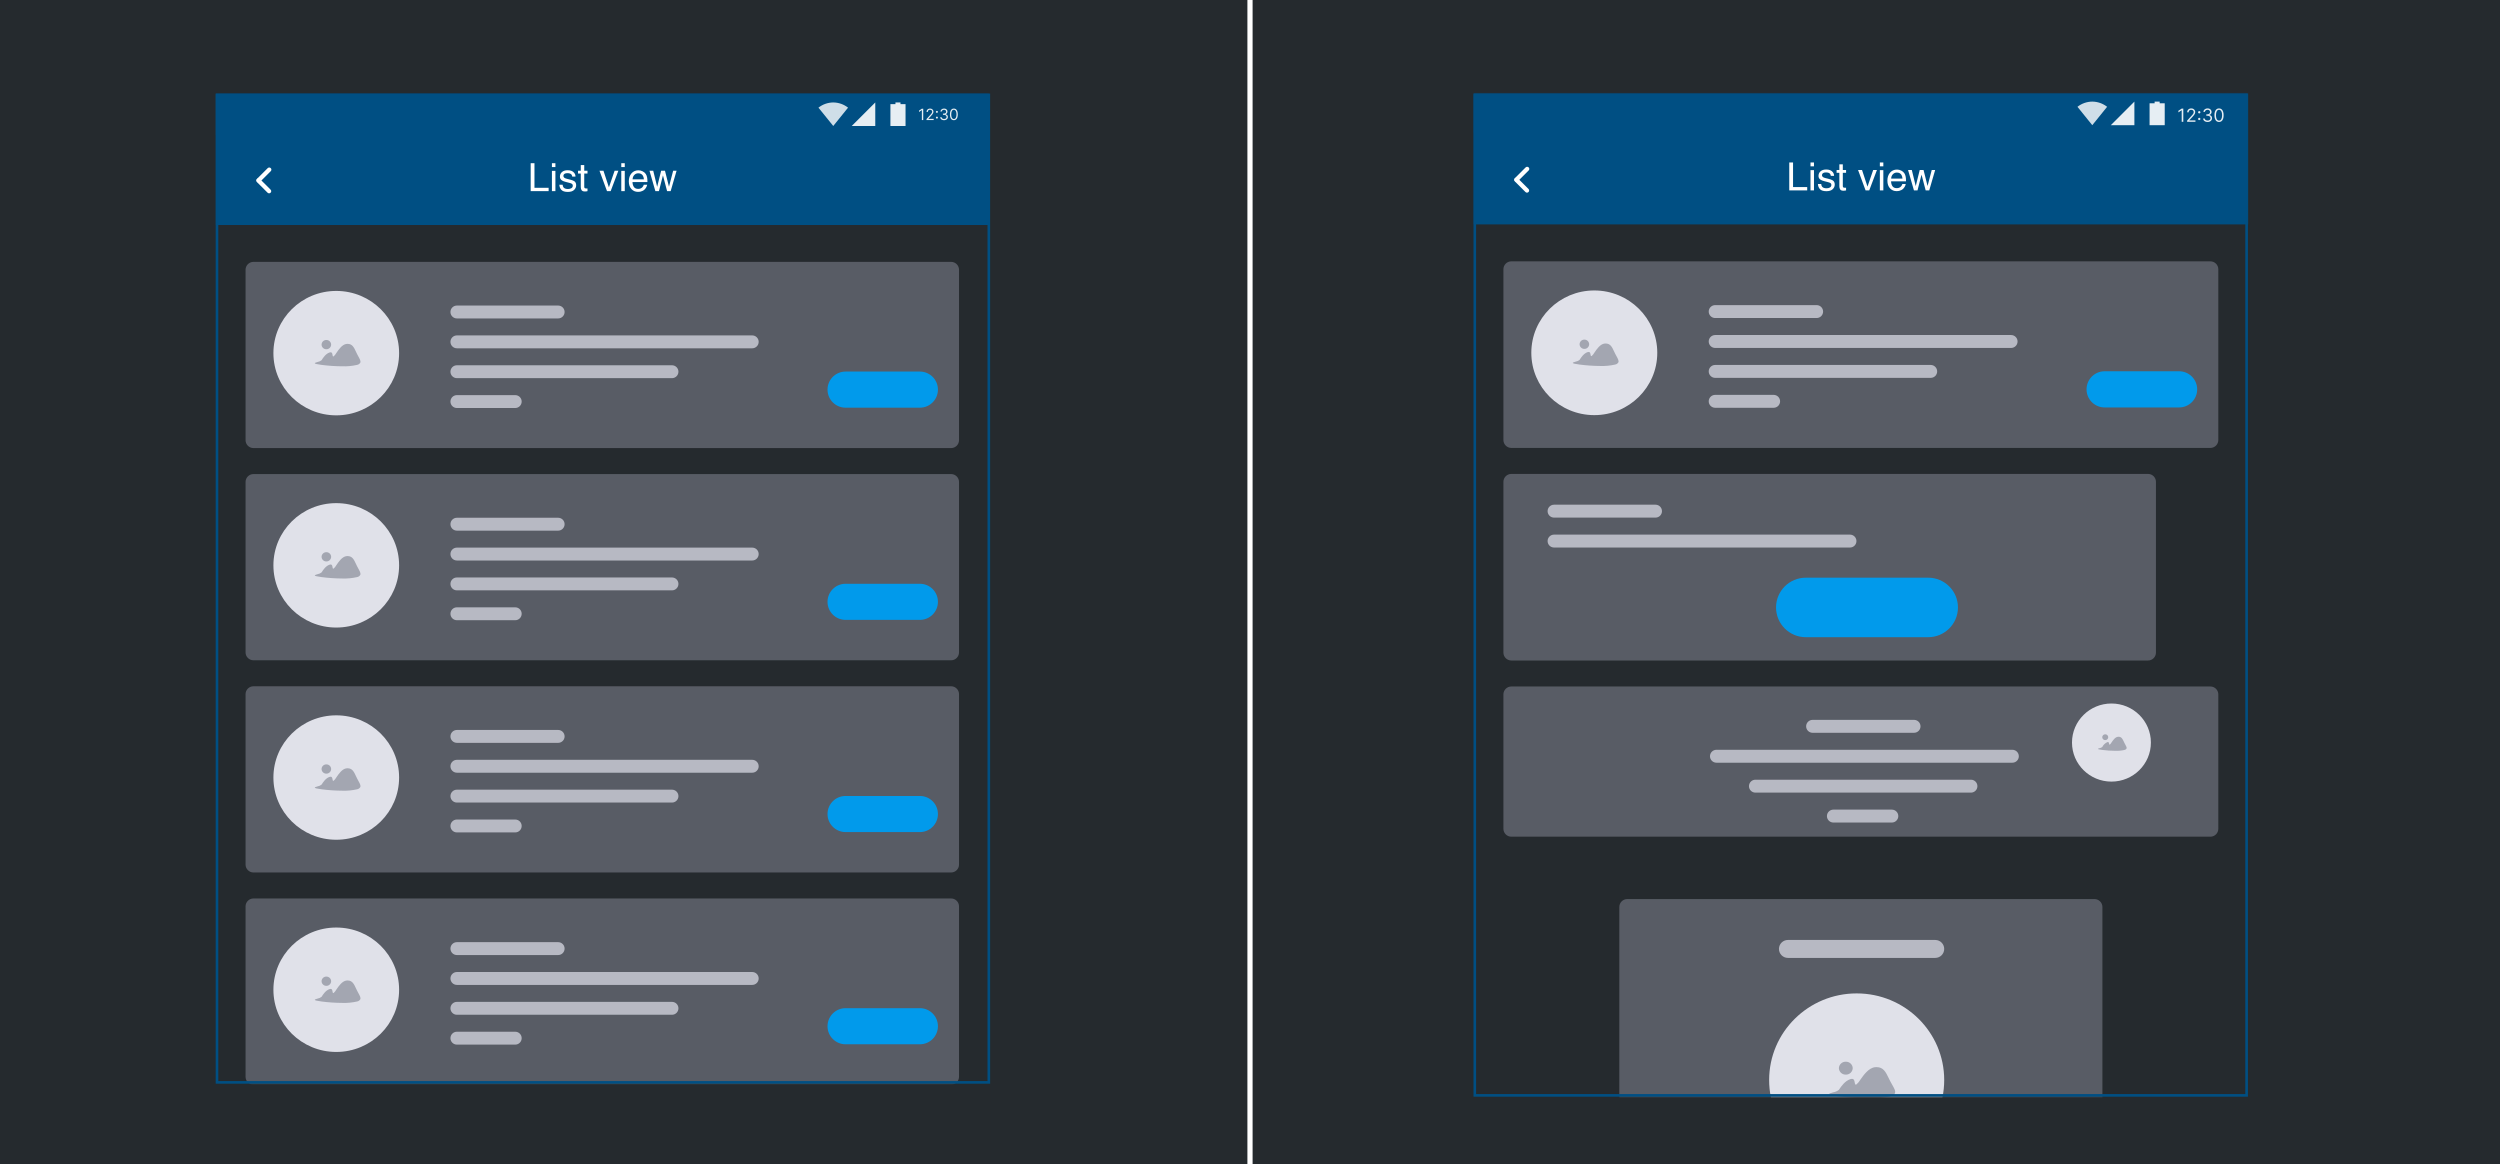 <svg width="962" height="448" viewBox="0 0 962 448" fill="none" xmlns="http://www.w3.org/2000/svg"><path d="M962 0H482V448H962V0Z" fill="#252A2E"/><path d="M480 0H0V448H480V0Z" fill="#252A2E"/><mask id="mask0_223_43497" style="mask-type:luminance" maskUnits="userSpaceOnUse" x="567" y="36" width="298" height="386"><path d="M865 36H567V422H865V36Z" fill="#fff"/></mask><g mask="url(#mask0_223_43497)"><path d="M865 36H567V422H865V36Z" fill="#252A2E"/><path d="M865.243 35.667L567 35.667V86.35L865.243 86.35V35.667Z" fill="#004F83"/><path d="M688.506 62.511H689.963V71.988H695.413V73.27H688.506V62.511ZM696.68 65.462H698.02V73.27H696.68V65.462ZM696.68 62.511H698.02V64.005H696.68V62.511ZM700.803 70.809C700.842 71.249 700.952 71.585 701.133 71.82C701.465 72.245 702.041 72.457 702.861 72.457C703.35 72.457 703.779 72.352 704.15 72.142C704.521 71.927 704.707 71.598 704.707 71.153C704.707 70.816 704.558 70.56 704.26 70.384C704.07 70.277 703.694 70.152 703.132 70.011L702.085 69.747C701.416 69.581 700.923 69.395 700.605 69.19C700.039 68.834 699.756 68.341 699.756 67.711C699.756 66.969 700.022 66.368 700.554 65.909C701.091 65.45 701.812 65.221 702.715 65.221C703.896 65.221 704.749 65.567 705.271 66.261C705.598 66.7 705.757 67.174 705.747 67.682H704.502C704.478 67.384 704.373 67.113 704.187 66.869C703.884 66.522 703.359 66.349 702.612 66.349C702.114 66.349 701.736 66.444 701.477 66.634C701.223 66.825 701.096 67.076 701.096 67.389C701.096 67.73 701.265 68.004 701.602 68.209C701.797 68.331 702.085 68.438 702.466 68.531L703.337 68.744C704.285 68.973 704.919 69.195 705.242 69.41C705.754 69.747 706.011 70.277 706.011 70.999C706.011 71.698 705.745 72.301 705.212 72.808C704.685 73.316 703.879 73.57 702.795 73.57C701.628 73.57 700.801 73.307 700.312 72.779C699.829 72.247 699.57 71.59 699.536 70.809H700.803ZM707.783 63.236H709.116V65.426H710.369V66.502H709.116V71.622C709.116 71.895 709.209 72.079 709.395 72.171C709.497 72.225 709.668 72.252 709.907 72.252C709.971 72.252 710.039 72.252 710.112 72.252C710.186 72.247 710.271 72.24 710.369 72.23V73.27C710.217 73.314 710.059 73.346 709.893 73.365C709.731 73.385 709.556 73.394 709.365 73.394C708.75 73.394 708.333 73.238 708.113 72.926C707.893 72.608 707.783 72.198 707.783 71.695V66.502H706.721V65.426H707.783V63.236ZM716.514 65.426L718.608 71.812L720.798 65.426H722.241L719.282 73.27H717.876L714.983 65.426H716.514ZM723.369 65.462H724.709V73.27H723.369V65.462ZM723.369 62.511H724.709V64.005H723.369V62.511ZM729.976 65.25C730.532 65.25 731.072 65.382 731.594 65.645C732.117 65.904 732.515 66.241 732.788 66.656C733.052 67.052 733.228 67.513 733.315 68.04C733.394 68.402 733.433 68.978 733.433 69.769H727.683C727.708 70.565 727.896 71.204 728.247 71.688C728.599 72.166 729.143 72.406 729.88 72.406C730.569 72.406 731.118 72.179 731.528 71.725C731.763 71.461 731.929 71.156 732.026 70.809H733.323C733.289 71.097 733.174 71.419 732.979 71.776C732.788 72.127 732.573 72.415 732.334 72.64C731.934 73.031 731.438 73.294 730.847 73.431C730.53 73.509 730.171 73.548 729.771 73.548C728.794 73.548 727.966 73.194 727.288 72.486C726.609 71.773 726.27 70.777 726.27 69.498C726.27 68.238 726.611 67.215 727.295 66.429C727.979 65.643 728.872 65.25 729.976 65.25ZM732.078 68.722C732.024 68.15 731.899 67.694 731.704 67.352C731.343 66.717 730.74 66.4 729.895 66.4C729.29 66.4 728.782 66.62 728.372 67.059C727.961 67.494 727.744 68.048 727.72 68.722H732.078ZM735.667 65.426L737.175 71.607L738.706 65.426H740.186L741.724 71.571L743.328 65.426H744.646L742.368 73.27H740.999L739.402 67.198L737.856 73.27H736.487L734.224 65.426H735.667Z" fill="#fff"/><path d="M588.23 64.42L588.23 64.419C587.906 64.096 587.382 64.096 587.059 64.419L582.957 68.521C582.634 68.844 582.634 69.368 582.957 69.692L582.958 69.692C583.281 70.016 583.806 70.016 584.129 69.692L588.23 65.591C588.554 65.268 588.554 64.743 588.23 64.42Z" fill="#fff"/><path d="M588.171 73.893L588.172 73.892C588.495 73.569 588.495 73.045 588.172 72.722L584.071 68.62C583.747 68.297 583.223 68.297 582.9 68.62L582.899 68.621C582.576 68.944 582.576 69.469 582.899 69.792L587 73.893C587.324 74.217 587.848 74.217 588.171 73.893Z" fill="#fff"/><path d="M865 36L567 36V51L865 51V36Z" fill="#004F83"/><g opacity=".9"><path d="M840.134 41.781V46.872H839.517V42.427H839.487L838.244 43.253V42.626L839.517 41.781H840.134ZM841.598 46.872V46.425L843.278 44.585C843.475 44.37 843.638 44.182 843.765 44.023C843.893 43.862 843.987 43.712 844.049 43.571C844.112 43.428 844.143 43.279 844.143 43.123C844.143 42.944 844.1 42.789 844.014 42.658C843.929 42.528 843.813 42.426 843.666 42.355C843.518 42.284 843.353 42.248 843.169 42.248C842.973 42.248 842.803 42.289 842.657 42.37C842.513 42.45 842.401 42.562 842.321 42.706C842.243 42.85 842.204 43.019 842.204 43.213H841.618C841.618 42.915 841.686 42.653 841.824 42.427C841.962 42.202 842.149 42.026 842.386 41.9C842.624 41.774 842.892 41.711 843.189 41.711C843.487 41.711 843.751 41.774 843.982 41.9C844.212 42.026 844.393 42.196 844.524 42.41C844.654 42.624 844.72 42.861 844.72 43.123C844.72 43.311 844.686 43.494 844.618 43.673C844.552 43.85 844.436 44.048 844.27 44.267C844.106 44.484 843.878 44.749 843.586 45.062L842.443 46.285V46.325H844.809V46.872H841.598ZM846.274 46.221C846.151 46.221 846.046 46.177 845.958 46.089C845.87 46.001 845.826 45.896 845.826 45.773C845.826 45.651 845.87 45.545 845.958 45.458C846.046 45.37 846.151 45.326 846.274 45.326C846.396 45.326 846.501 45.37 846.589 45.458C846.677 45.545 846.721 45.651 846.721 45.773C846.721 45.854 846.7 45.929 846.659 45.997C846.619 46.065 846.565 46.12 846.497 46.161C846.431 46.201 846.356 46.221 846.274 46.221ZM846.274 43.645C846.151 43.645 846.046 43.602 845.958 43.514C845.87 43.426 845.826 43.321 845.826 43.198C845.826 43.075 845.87 42.97 845.958 42.882C846.046 42.794 846.151 42.751 846.274 42.751C846.396 42.751 846.501 42.794 846.589 42.882C846.677 42.97 846.721 43.075 846.721 43.198C846.721 43.279 846.7 43.354 846.659 43.422C846.619 43.49 846.565 43.544 846.497 43.586C846.431 43.626 846.356 43.645 846.274 43.645ZM849.484 46.942C849.156 46.942 848.863 46.885 848.606 46.773C848.351 46.66 848.148 46.503 847.997 46.303C847.848 46.1 847.767 45.866 847.754 45.599H848.38C848.394 45.763 848.45 45.905 848.549 46.024C848.649 46.142 848.779 46.233 848.94 46.298C849.1 46.362 849.278 46.395 849.474 46.395C849.693 46.395 849.887 46.357 850.056 46.28C850.225 46.204 850.357 46.098 850.453 45.962C850.55 45.826 850.598 45.669 850.598 45.49C850.598 45.303 850.551 45.138 850.458 44.995C850.366 44.851 850.23 44.738 850.051 44.657C849.872 44.576 849.653 44.535 849.394 44.535H848.987V43.988H849.394C849.597 43.988 849.774 43.952 849.926 43.879C850.081 43.806 850.201 43.703 850.287 43.571C850.375 43.438 850.419 43.282 850.419 43.103C850.419 42.931 850.381 42.781 850.304 42.654C850.228 42.526 850.12 42.426 849.981 42.355C849.844 42.284 849.681 42.248 849.494 42.248C849.318 42.248 849.153 42.281 848.997 42.345C848.843 42.408 848.717 42.5 848.619 42.621C848.521 42.741 848.468 42.885 848.46 43.054H847.863C847.873 42.787 847.954 42.553 848.104 42.353C848.255 42.151 848.452 41.993 848.696 41.88C848.941 41.768 849.211 41.711 849.504 41.711C849.819 41.711 850.089 41.775 850.314 41.903C850.54 42.029 850.713 42.195 850.834 42.403C850.955 42.61 851.015 42.833 851.015 43.074C851.015 43.36 850.94 43.605 850.789 43.807C850.64 44.009 850.437 44.149 850.18 44.227V44.267C850.501 44.32 850.753 44.457 850.933 44.677C851.114 44.896 851.204 45.167 851.204 45.49C851.204 45.767 851.129 46.015 850.978 46.236C850.829 46.454 850.625 46.627 850.366 46.753C850.108 46.879 849.814 46.942 849.484 46.942ZM853.881 46.942C853.507 46.942 853.188 46.84 852.924 46.636C852.661 46.43 852.459 46.133 852.32 45.743C852.181 45.352 852.111 44.88 852.111 44.327C852.111 43.776 852.181 43.306 852.32 42.917C852.461 42.526 852.663 42.228 852.927 42.022C853.192 41.815 853.51 41.711 853.881 41.711C854.253 41.711 854.57 41.815 854.833 42.022C855.099 42.228 855.301 42.526 855.44 42.917C855.581 43.306 855.651 43.776 855.651 44.327C855.651 44.88 855.582 45.352 855.442 45.743C855.303 46.133 855.102 46.43 854.838 46.636C854.575 46.84 854.256 46.942 853.881 46.942ZM853.881 46.395C854.253 46.395 854.541 46.216 854.746 45.858C854.952 45.5 855.055 44.989 855.055 44.327C855.055 43.886 855.007 43.51 854.913 43.2C854.82 42.891 854.686 42.654 854.51 42.492C854.336 42.33 854.127 42.248 853.881 42.248C853.513 42.248 853.226 42.43 853.019 42.793C852.812 43.154 852.708 43.665 852.708 44.327C852.708 44.767 852.754 45.142 852.847 45.45C852.94 45.758 853.073 45.993 853.247 46.154C853.423 46.314 853.634 46.395 853.881 46.395Z" fill="#fff"/></g><g opacity=".9"><path opacity=".9" d="M805.112 48.169L810.82 41.097C809.191 39.818 807.183 39.114 805.112 39.097C803.04 39.114 801.033 39.818 799.404 41.097L805.112 48.169Z" fill="#fff"/></g><path opacity=".9" d="M812.242 48.169H821.314V39.097L812.242 48.169Z" fill="#fff"/><path opacity=".9" d="M831.036 39.746V39.097H829.095V39.746H827.153V48.176H832.985V39.746H831.036Z" fill="#fff"/><g filter="url(#filter0_d_223_43497)"><path d="M805.956 345.961H626.165C624.481 345.961 623.115 347.327 623.115 349.011V540.568C623.115 542.252 624.481 543.618 626.165 543.618H805.956C807.641 543.618 809.006 542.252 809.006 540.568V349.011C809.006 347.327 807.641 345.961 805.956 345.961Z" fill="#585C65"/></g><mask id="mask1_223_43497" style="mask-type:luminance" maskUnits="userSpaceOnUse" x="623" y="345" width="187" height="199"><path d="M805.956 345.961H626.165C624.481 345.961 623.115 347.327 623.115 349.011V540.568C623.115 542.252 624.481 543.618 626.165 543.618H805.956C807.641 543.618 809.006 542.252 809.006 540.568V349.011C809.006 347.327 807.641 345.961 805.956 345.961Z" fill="#fff"/></mask><g mask="url(#mask1_223_43497)"><path d="M744.678 361.696H687.992C686.084 361.696 684.538 363.242 684.538 365.15C684.538 367.058 686.084 368.604 687.992 368.604H744.678C746.585 368.604 748.132 367.058 748.132 365.15C748.132 363.242 746.585 361.696 744.678 361.696Z" fill="#B7B9C3"/><path d="M714.449 448.934C733.051 448.934 748.131 434.009 748.131 415.598C748.131 397.187 733.051 382.262 714.449 382.262C695.847 382.262 680.767 397.187 680.767 415.598C680.767 434.009 695.847 448.934 714.449 448.934Z" fill="#E0E1E9"/><path d="M719.177 422.646C715.302 422.629 711.432 422.376 707.588 421.89C705.038 421.568 703.84 421.29 703.816 421.013C703.797 420.786 704.526 420.578 705.37 420.338C706.173 420.204 706.933 419.881 707.587 419.394L707.696 419.232C708.48 418.065 709.938 415.894 712.084 415.232C712.263 415.171 712.451 415.138 712.64 415.132C713.319 415.132 713.52 415.67 713.64 416.25C713.66 416.35 713.677 416.45 713.693 416.542C713.77 416.986 713.836 417.369 714.114 417.369C714.191 417.366 714.267 417.345 714.335 417.309C714.927 416.81 715.428 416.211 715.815 415.539C717.115 413.688 719.078 410.892 721.525 410.658C721.725 410.639 721.917 410.629 722.102 410.629C724.727 410.629 725.662 412.564 726.744 414.804C726.944 415.217 727.144 415.642 727.371 416.068C727.619 416.544 727.871 416.988 728.117 417.416C728.904 418.794 729.525 419.882 729.167 420.71C728.948 421.215 728.361 421.602 727.367 421.894C724.679 422.486 721.927 422.738 719.177 422.646ZM710.265 413.514C709.582 413.536 708.919 413.288 708.419 412.822C707.92 412.357 707.625 411.712 707.599 411.03C707.625 410.348 707.92 409.703 708.419 409.238C708.919 408.772 709.582 408.524 710.265 408.546C710.947 408.524 711.611 408.772 712.11 409.238C712.61 409.703 712.905 410.348 712.931 411.03C712.905 411.712 712.61 412.357 712.11 412.822C711.611 413.288 710.947 413.536 710.265 413.514Z" fill="#A3A6B1"/></g><g filter="url(#filter1_d_223_43497)"><path d="M850.558 264.161H581.562C579.878 264.161 578.512 265.527 578.512 267.211V318.91C578.512 320.594 579.878 321.96 581.562 321.96H850.558C852.243 321.96 853.608 320.594 853.608 318.91V267.211C853.608 265.527 852.243 264.161 850.558 264.161Z" fill="#585C65"/></g><mask id="mask2_223_43497" style="mask-type:luminance" maskUnits="userSpaceOnUse" x="578" y="264" width="276" height="72"><path d="M850.558 264.161H581.562C579.878 264.161 578.512 265.527 578.512 267.211V332.91C578.512 334.594 579.878 335.96 581.562 335.96H850.558C852.243 335.96 853.608 334.594 853.608 332.91V267.211C853.608 265.527 852.243 264.161 850.558 264.161Z" fill="#fff"/></mask><g mask="url(#mask2_223_43497)"><path d="M736.53 277.006H697.485C696.113 277.006 695 278.119 695 279.491V279.492C695 280.864 696.113 281.977 697.485 281.977H736.53C737.902 281.977 739.015 280.864 739.015 279.492V279.491C739.015 278.119 737.902 277.006 736.53 277.006Z" fill="#B7B9C3"/><path d="M774.36 288.518H660.485C659.113 288.518 658 289.631 658 291.003V291.004C658 292.376 659.113 293.489 660.485 293.489H774.36C775.732 293.489 776.845 292.376 776.845 291.004V291.003C776.845 289.631 775.732 288.518 774.36 288.518Z" fill="#B7B9C3"/><path d="M758.421 300.031H675.485C674.113 300.031 673 301.144 673 302.516V302.517C673 303.889 674.113 305.002 675.485 305.002H758.421C759.793 305.002 760.906 303.889 760.906 302.517V302.516C760.906 301.144 759.793 300.031 758.421 300.031Z" fill="#B7B9C3"/><path d="M727.981 311.543H705.485C704.113 311.543 703 312.656 703 314.028V314.029C703 315.401 704.113 316.514 705.485 316.514H727.981C729.353 316.514 730.466 315.401 730.466 314.029V314.028C730.466 312.656 729.353 311.543 727.981 311.543Z" fill="#B7B9C3"/><path d="M812.485 300.762C820.869 300.762 827.666 294.035 827.666 285.736C827.666 277.437 820.869 270.71 812.485 270.71C804.101 270.71 797.304 277.437 797.304 285.736C797.304 294.035 804.101 300.762 812.485 300.762Z" fill="#E0E1E9"/><path d="M813.958 288.914C812.277 288.906 810.599 288.792 808.933 288.573C807.828 288.428 807.308 288.303 807.298 288.178C807.29 288.078 807.606 287.978 807.972 287.878C808.322 287.817 808.652 287.671 808.933 287.453L808.98 287.38C809.399 286.588 810.066 285.956 810.88 285.58C810.957 285.554 811.038 285.539 811.121 285.537C811.415 285.537 811.503 285.779 811.553 286.037C811.562 286.081 811.569 286.126 811.576 286.169C811.609 286.369 811.638 286.542 811.759 286.542C811.794 286.541 811.828 286.532 811.859 286.515C812.118 286.288 812.336 286.017 812.503 285.715C813.066 284.881 813.918 283.62 814.979 283.515C815.065 283.506 815.149 283.502 815.229 283.502C816.367 283.502 816.773 284.374 817.242 285.384C817.328 285.57 817.417 285.762 817.514 285.954C817.621 286.169 817.731 286.368 817.837 286.562C818.178 287.183 818.448 287.673 818.292 288.047C818.208 288.187 818.095 288.308 817.961 288.4C817.826 288.492 817.673 288.554 817.513 288.581C816.347 288.846 815.152 288.958 813.958 288.914ZM810.098 284.796C809.795 284.802 809.503 284.687 809.286 284.477C809.068 284.267 808.943 283.979 808.938 283.677C808.94 283.527 808.972 283.38 809.032 283.242C809.092 283.105 809.178 282.981 809.286 282.877C809.393 282.773 809.52 282.691 809.66 282.636C809.799 282.581 809.948 282.555 810.098 282.557C810.398 282.554 810.689 282.67 810.904 282.88C811.12 283.09 811.244 283.376 811.25 283.677C811.244 283.978 811.12 284.264 810.904 284.474C810.688 284.684 810.398 284.799 810.098 284.796Z" fill="#A3A6B1"/></g><g filter="url(#filter2_d_223_43497)"><path d="M826.558 182.362H581.562C579.878 182.362 578.512 183.728 578.512 185.412V251.111C578.512 252.795 579.878 254.161 581.562 254.161H826.558C828.243 254.161 829.608 252.795 829.608 251.111V185.412C829.608 183.728 828.243 182.362 826.558 182.362Z" fill="#585C65"/></g><mask id="mask3_223_43497" style="mask-type:luminance" maskUnits="userSpaceOnUse" x="578" y="182" width="276" height="73"><path d="M850.558 182.362H581.562C579.878 182.362 578.512 183.728 578.512 185.412V251.111C578.512 252.795 579.878 254.161 581.562 254.161H850.558C852.243 254.161 853.608 252.795 853.608 251.111V185.412C853.608 183.728 852.243 182.362 850.558 182.362Z" fill="#fff"/></mask><g mask="url(#mask3_223_43497)"><path d="M637.044 194.207H597.999C596.627 194.207 595.514 195.32 595.514 196.692V196.693C595.514 198.065 596.627 199.178 597.999 199.178H637.044C638.417 199.178 639.529 198.065 639.529 196.693V196.692C639.529 195.32 638.417 194.207 637.044 194.207Z" fill="#B7B9C3"/><path d="M711.874 205.719H597.999C596.627 205.719 595.514 206.832 595.514 208.204V208.205C595.514 209.577 596.627 210.69 597.999 210.69H711.874C713.247 210.69 714.359 209.577 714.359 208.205V208.204C714.359 206.832 713.247 205.719 711.874 205.719Z" fill="#B7B9C3"/><path d="M741.975 222.296H694.867C688.545 222.296 683.42 227.421 683.42 233.743V233.744C683.42 240.066 688.545 245.191 694.867 245.191H741.975C748.297 245.191 753.422 240.066 753.422 233.744V233.743C753.422 227.421 748.297 222.296 741.975 222.296Z" fill="#019AEB"/></g><g filter="url(#filter3_d_223_43497)"><path d="M850.558 100.563H581.562C579.878 100.563 578.512 101.929 578.512 103.613V169.312C578.512 170.996 579.878 172.362 581.562 172.362H850.558C852.243 172.362 853.608 170.996 853.608 169.312V103.613C853.608 101.929 852.243 100.563 850.558 100.563Z" fill="#585C65"/></g><mask id="mask4_223_43497" style="mask-type:luminance" maskUnits="userSpaceOnUse" x="578" y="100" width="276" height="73"><path d="M850.558 100.563H581.562C579.878 100.563 578.512 101.929 578.512 103.613V169.312C578.512 170.996 579.878 172.362 581.562 172.362H850.558C852.243 172.362 853.608 170.996 853.608 169.312V103.613C853.608 101.929 852.243 100.563 850.558 100.563Z" fill="#fff"/></mask><g mask="url(#mask4_223_43497)"><path d="M699.044 117.408H659.999C658.627 117.408 657.514 118.521 657.514 119.893V119.894C657.514 121.266 658.627 122.379 659.999 122.379H699.044C700.417 122.379 701.529 121.266 701.529 119.894V119.893C701.529 118.521 700.417 117.408 699.044 117.408Z" fill="#B7B9C3"/><path d="M773.874 128.92H659.999C658.627 128.92 657.514 130.033 657.514 131.405V131.406C657.514 132.778 658.627 133.891 659.999 133.891H773.874C775.247 133.891 776.359 132.778 776.359 131.406V131.405C776.359 130.033 775.247 128.92 773.874 128.92Z" fill="#B7B9C3"/><path d="M742.935 140.433H659.999C658.627 140.433 657.514 141.546 657.514 142.918V142.919C657.514 144.291 658.627 145.404 659.999 145.404H742.935C744.308 145.404 745.42 144.291 745.42 142.919V142.918C745.42 141.546 744.308 140.433 742.935 140.433Z" fill="#B7B9C3"/><path d="M682.495 151.945H659.999C658.627 151.945 657.514 153.058 657.514 154.43V154.431C657.514 155.803 658.627 156.916 659.999 156.916H682.495C683.868 156.916 684.98 155.803 684.98 154.431V154.43C684.98 153.058 683.868 151.945 682.495 151.945Z" fill="#B7B9C3"/><path d="M838.513 142.862H809.864C806.019 142.862 802.902 145.979 802.902 149.824C802.902 153.669 806.019 156.786 809.864 156.786H838.513C842.358 156.786 845.475 153.669 845.475 149.824C845.475 145.979 842.358 142.862 838.513 142.862Z" fill="#019AEB"/><path d="M613.486 159.742C626.871 159.742 637.721 149.003 637.721 135.756C637.721 122.509 626.871 111.77 613.486 111.77C600.101 111.77 589.251 122.509 589.251 135.756C589.251 149.003 600.101 159.742 613.486 159.742Z" fill="#E0E1E9"/><path d="M615.835 140.83C613.152 140.816 610.473 140.633 607.814 140.282C606.049 140.054 605.22 139.854 605.203 139.655C605.19 139.491 605.694 139.342 606.279 139.169C606.838 139.071 607.365 138.838 607.814 138.49L607.889 138.373C608.431 137.534 609.441 135.973 610.926 135.495C611.05 135.452 611.18 135.429 611.311 135.426C611.781 135.426 611.92 135.813 612.001 136.226C612.015 136.297 612.026 136.368 612.038 136.436C612.091 136.755 612.138 137.031 612.329 137.031C612.383 137.029 612.435 137.014 612.482 136.988C612.895 136.626 613.243 136.195 613.509 135.714C614.409 134.382 615.767 132.37 617.461 132.202C617.598 132.188 617.733 132.181 617.861 132.181C619.678 132.181 620.325 133.573 621.074 135.181C621.212 135.481 621.354 135.781 621.508 136.09C621.68 136.433 621.855 136.752 622.024 137.06C622.569 138.051 622.999 138.834 622.751 139.43C622.617 139.654 622.436 139.846 622.221 139.993C622.005 140.14 621.76 140.239 621.503 140.282C619.645 140.71 617.74 140.894 615.835 140.83ZM609.667 134.257C609.185 134.264 608.721 134.08 608.375 133.744C608.029 133.409 607.83 132.951 607.822 132.469C607.83 131.988 608.029 131.529 608.375 131.194C608.721 130.859 609.185 130.675 609.667 130.682C610.148 130.675 610.613 130.859 610.959 131.194C611.305 131.529 611.503 131.988 611.512 132.469C611.504 132.951 611.305 133.409 610.959 133.744C610.613 134.08 610.148 134.264 609.667 134.257Z" fill="#A3A6B1"/></g></g><path d="M864.5 36.5H567.5V421.5H864.5V36.5Z" stroke="#004F83"/><mask id="mask5_223_43497" style="mask-type:luminance" maskUnits="userSpaceOnUse" x="83" y="36" width="298" height="381"><path d="M381 36H83V417H381V36Z" fill="#fff"/></mask><g mask="url(#mask5_223_43497)"><path d="M381 36H83V417H381V36Z" fill="#252A2E"/><path d="M380.644 36L83 36L83 86.582L380.644 86.582V36Z" fill="#004F83"/><path d="M204.206 62.792H205.663V72.269H211.112V73.551H204.206V62.792ZM212.379 65.743H213.72V73.551H212.379V65.743ZM212.379 62.792H213.72V64.286H212.379V62.792ZM216.503 71.09C216.542 71.529 216.652 71.866 216.833 72.101C217.165 72.526 217.741 72.738 218.561 72.738C219.049 72.738 219.479 72.633 219.85 72.423C220.221 72.208 220.407 71.879 220.407 71.434C220.407 71.097 220.258 70.841 219.96 70.665C219.77 70.558 219.394 70.433 218.832 70.292L217.785 70.028C217.116 69.862 216.623 69.677 216.305 69.471C215.739 69.115 215.456 68.622 215.456 67.992C215.456 67.25 215.722 66.649 216.254 66.19C216.791 65.731 217.511 65.502 218.415 65.502C219.596 65.502 220.448 65.848 220.971 66.542C221.298 66.981 221.457 67.455 221.447 67.963H220.202C220.177 67.665 220.072 67.394 219.887 67.15C219.584 66.803 219.059 66.63 218.312 66.63C217.814 66.63 217.436 66.725 217.177 66.915C216.923 67.106 216.796 67.357 216.796 67.67C216.796 68.011 216.964 68.285 217.301 68.49C217.497 68.612 217.785 68.719 218.166 68.812L219.037 69.025C219.984 69.254 220.619 69.476 220.941 69.691C221.454 70.028 221.71 70.558 221.71 71.281C221.71 71.979 221.444 72.582 220.912 73.09C220.385 73.597 219.579 73.851 218.495 73.851C217.328 73.851 216.5 73.588 216.012 73.06C215.529 72.528 215.27 71.871 215.236 71.09H216.503ZM223.483 63.517H224.816V65.707H226.068V66.783H224.816V71.903C224.816 72.177 224.909 72.36 225.094 72.452C225.197 72.506 225.368 72.533 225.607 72.533C225.67 72.533 225.739 72.533 225.812 72.533C225.885 72.528 225.971 72.521 226.068 72.511V73.551C225.917 73.595 225.758 73.627 225.592 73.646C225.431 73.666 225.255 73.675 225.065 73.675C224.45 73.675 224.032 73.519 223.812 73.207C223.593 72.889 223.483 72.479 223.483 71.976V66.783H222.421V65.707H223.483V63.517ZM232.213 65.707L234.308 72.094L236.498 65.707H237.941L234.982 73.551H233.576L230.683 65.707H232.213ZM239.069 65.743H240.409V73.551H239.069V65.743ZM239.069 62.792H240.409V64.286H239.069V62.792ZM245.675 65.531C246.232 65.531 246.771 65.663 247.294 65.927C247.816 66.185 248.214 66.522 248.488 66.937C248.751 67.333 248.927 67.794 249.015 68.322C249.093 68.683 249.132 69.259 249.132 70.05H243.383C243.407 70.846 243.595 71.486 243.947 71.969C244.298 72.448 244.843 72.687 245.58 72.687C246.269 72.687 246.818 72.46 247.228 72.006C247.462 71.742 247.628 71.437 247.726 71.09H249.022C248.988 71.378 248.874 71.7 248.678 72.057C248.488 72.408 248.273 72.697 248.034 72.921C247.633 73.312 247.138 73.575 246.547 73.712C246.229 73.79 245.871 73.829 245.47 73.829C244.494 73.829 243.666 73.475 242.987 72.767C242.309 72.054 241.969 71.058 241.969 69.779C241.969 68.519 242.311 67.496 242.995 66.71C243.678 65.924 244.572 65.531 245.675 65.531ZM247.777 69.003C247.724 68.431 247.599 67.975 247.404 67.633C247.042 66.998 246.439 66.681 245.595 66.681C244.989 66.681 244.481 66.901 244.071 67.34C243.661 67.775 243.444 68.329 243.419 69.003H247.777ZM251.366 65.707L252.875 71.888L254.406 65.707H255.885L257.423 71.852L259.027 65.707H260.346L258.068 73.551H256.698L255.102 67.479L253.556 73.551H252.187L249.923 65.707H251.366Z" fill="#fff"/><path d="M104.188 65.865C104.511 65.542 104.511 65.019 104.188 64.696C103.865 64.373 103.341 64.373 103.018 64.696L98.926 68.788C98.603 69.111 98.603 69.634 98.926 69.957C99.249 70.28 99.773 70.28 100.096 69.957L104.188 65.865Z" fill="#fff"/><path d="M102.959 74.151C103.282 74.474 103.805 74.474 104.128 74.151C104.451 73.828 104.451 73.304 104.128 72.981L100.036 68.889C99.713 68.566 99.189 68.566 98.867 68.889C98.544 69.212 98.544 69.736 98.867 70.059L102.959 74.151Z" fill="#fff"/><path d="M380 36L83 36V52L380 52V36Z" fill="#004F83"/><g opacity=".9"><path d="M355.261 41.833V46.197H354.733V42.387H354.707L353.642 43.095V42.558L354.733 41.833H355.261ZM356.516 46.197V45.813L357.956 44.237C358.126 44.052 358.265 43.892 358.374 43.755C358.483 43.617 358.564 43.488 358.617 43.367C358.671 43.245 358.698 43.117 358.698 42.984C358.698 42.831 358.661 42.698 358.587 42.586C358.515 42.473 358.415 42.387 358.289 42.326C358.162 42.264 358.02 42.234 357.863 42.234C357.695 42.234 357.549 42.269 357.424 42.338C357.3 42.407 357.204 42.502 357.136 42.626C357.069 42.75 357.036 42.895 357.036 43.061H356.533C356.533 42.805 356.592 42.581 356.71 42.387C356.828 42.194 356.988 42.044 357.192 41.936C357.396 41.828 357.626 41.774 357.88 41.774C358.135 41.774 358.362 41.828 358.559 41.936C358.757 42.044 358.912 42.189 359.024 42.372C359.136 42.556 359.192 42.76 359.192 42.984C359.192 43.145 359.163 43.301 359.105 43.455C359.048 43.607 358.949 43.777 358.807 43.964C358.666 44.15 358.471 44.377 358.221 44.646L357.241 45.694V45.728H359.269V46.197H356.516ZM360.524 45.639C360.419 45.639 360.329 45.601 360.253 45.526C360.178 45.451 360.14 45.36 360.14 45.255C360.14 45.15 360.178 45.06 360.253 44.985C360.329 44.909 360.419 44.872 360.524 44.872C360.629 44.872 360.719 44.909 360.795 44.985C360.87 45.06 360.907 45.15 360.907 45.255C360.907 45.325 360.89 45.389 360.854 45.447C360.82 45.505 360.774 45.552 360.716 45.588C360.659 45.622 360.595 45.639 360.524 45.639ZM360.524 43.431C360.419 43.431 360.329 43.394 360.253 43.319C360.178 43.243 360.14 43.153 360.14 43.048C360.14 42.943 360.178 42.853 360.253 42.777C360.329 42.702 360.419 42.664 360.524 42.664C360.629 42.664 360.719 42.702 360.795 42.777C360.87 42.853 360.907 42.943 360.907 43.048C360.907 43.117 360.89 43.181 360.854 43.24C360.82 43.298 360.774 43.345 360.716 43.38C360.659 43.414 360.595 43.431 360.524 43.431ZM363.276 46.257C362.994 46.257 362.744 46.208 362.524 46.112C362.305 46.015 362.131 45.881 362.002 45.709C361.874 45.536 361.804 45.335 361.793 45.106H362.33C362.341 45.247 362.389 45.368 362.475 45.471C362.56 45.571 362.671 45.649 362.809 45.705C362.947 45.76 363.1 45.788 363.267 45.788C363.455 45.788 363.621 45.755 363.766 45.69C363.911 45.625 364.024 45.534 364.107 45.417C364.189 45.301 364.23 45.166 364.23 45.012C364.23 44.852 364.191 44.711 364.111 44.588C364.031 44.465 363.915 44.368 363.762 44.299C363.608 44.229 363.421 44.194 363.199 44.194H362.85V43.725H363.199C363.372 43.725 363.524 43.694 363.655 43.632C363.787 43.569 363.89 43.481 363.964 43.367C364.039 43.254 364.077 43.12 364.077 42.967C364.077 42.819 364.044 42.691 363.979 42.581C363.914 42.472 363.821 42.387 363.702 42.326C363.584 42.264 363.445 42.234 363.284 42.234C363.134 42.234 362.992 42.262 362.858 42.317C362.726 42.371 362.618 42.45 362.534 42.554C362.45 42.656 362.405 42.779 362.398 42.924H361.887C361.895 42.696 361.964 42.495 362.093 42.323C362.222 42.15 362.392 42.015 362.6 41.919C362.811 41.822 363.041 41.774 363.293 41.774C363.563 41.774 363.794 41.828 363.987 41.938C364.181 42.046 364.329 42.188 364.433 42.366C364.536 42.544 364.588 42.735 364.588 42.941C364.588 43.187 364.524 43.397 364.394 43.57C364.267 43.743 364.093 43.863 363.872 43.93V43.964C364.148 44.01 364.363 44.127 364.518 44.316C364.673 44.503 364.75 44.735 364.75 45.012C364.75 45.25 364.686 45.463 364.556 45.652C364.428 45.839 364.254 45.987 364.032 46.095C363.811 46.203 363.558 46.257 363.276 46.257ZM367.045 46.257C366.724 46.257 366.45 46.169 366.225 45.995C365.999 45.819 365.826 45.563 365.707 45.23C365.588 44.895 365.528 44.49 365.528 44.015C365.528 43.544 365.588 43.141 365.707 42.807C365.828 42.472 366.001 42.216 366.227 42.04C366.454 41.862 366.727 41.774 367.045 41.774C367.363 41.774 367.635 41.862 367.861 42.04C368.088 42.216 368.262 42.472 368.381 42.807C368.502 43.141 368.562 43.544 368.562 44.015C368.562 44.49 368.502 44.895 368.383 45.23C368.264 45.563 368.091 45.819 367.865 45.995C367.639 46.169 367.366 46.257 367.045 46.257ZM367.045 45.788C367.363 45.788 367.61 45.635 367.786 45.328C367.963 45.021 368.051 44.583 368.051 44.015C368.051 43.637 368.01 43.316 367.929 43.05C367.85 42.784 367.735 42.582 367.584 42.443C367.435 42.304 367.255 42.234 367.045 42.234C366.73 42.234 366.483 42.389 366.306 42.701C366.128 43.01 366.039 43.448 366.039 44.015C366.039 44.393 366.079 44.714 366.159 44.978C366.238 45.242 366.352 45.444 366.502 45.581C366.652 45.719 366.833 45.788 367.045 45.788Z" fill="#fff"/></g><g opacity=".9"><path opacity=".9" d="M320.638 48.478L326.332 41.424C324.707 40.146 322.705 39.443 320.638 39.424C318.569 39.442 316.564 40.145 314.938 41.424L320.638 48.478Z" fill="#fff"/></g><path opacity=".9" d="M327.751 48.478H336.805V39.424L327.751 48.478Z" fill="#fff"/><path opacity=".9" d="M346.507 40.072V39.424H344.569V40.072H342.631V48.484H348.451V40.072H346.507Z" fill="#fff"/><g filter="url(#filter4_d_223_43497)"><path d="M365.982 345.731H97.539C95.854 345.731 94.489 347.097 94.489 348.781V414.336C94.489 416.02 95.854 417.386 97.539 417.386H365.982C367.666 417.386 369.032 416.02 369.032 414.336V348.781C369.032 347.097 367.666 345.731 365.982 345.731Z" fill="#585C65"/></g><mask id="mask6_223_43497" style="mask-type:luminance" maskUnits="userSpaceOnUse" x="94" y="345" width="276" height="73"><path d="M365.982 345.731H97.539C95.854 345.731 94.489 347.097 94.489 348.781V414.336C94.489 416.02 95.854 417.386 97.539 417.386H365.982C367.666 417.386 369.032 416.02 369.032 414.336V348.781C369.032 347.097 367.666 345.731 365.982 345.731Z" fill="#fff"/></mask><g mask="url(#mask6_223_43497)"><path d="M214.779 362.542H175.812C174.442 362.542 173.332 363.652 173.332 365.022V365.023C173.332 366.393 174.442 367.503 175.812 367.503H214.779C216.148 367.503 217.259 366.393 217.259 365.023V365.022C217.259 363.652 216.148 362.542 214.779 362.542Z" fill="#B7B9C3"/><path d="M289.458 374.031H175.812C174.442 374.031 173.332 375.141 173.332 376.511V376.512C173.332 377.882 174.442 378.992 175.812 378.992H289.458C290.827 378.992 291.938 377.882 291.938 376.512V376.511C291.938 375.141 290.827 374.031 289.458 374.031Z" fill="#B7B9C3"/><path d="M258.581 385.52H175.812C174.442 385.52 173.332 386.63 173.332 388V388.001C173.332 389.371 174.442 390.481 175.812 390.481H258.581C259.95 390.481 261.061 389.371 261.061 388.001V388C261.061 386.63 259.95 385.52 258.581 385.52Z" fill="#B7B9C3"/><path d="M198.263 397.009H175.812C174.442 397.009 173.332 398.119 173.332 399.489V399.49C173.332 400.86 174.442 401.97 175.812 401.97H198.263C199.632 401.97 200.743 400.86 200.743 399.49V399.489C200.743 398.119 199.632 397.009 198.263 397.009Z" fill="#B7B9C3"/><path d="M353.968 387.945H325.376C321.538 387.945 318.428 391.056 318.428 394.893C318.428 398.73 321.538 401.841 325.376 401.841H353.968C357.805 401.841 360.916 398.73 360.916 394.893C360.916 391.056 357.805 387.945 353.968 387.945Z" fill="#019AEB"/><path d="M129.392 404.791C142.749 404.791 153.578 394.074 153.578 380.853C153.578 367.632 142.749 356.915 129.392 356.915C116.034 356.915 105.206 367.632 105.206 380.853C105.206 394.074 116.034 404.791 129.392 404.791Z" fill="#E0E1E9"/><path d="M131.737 385.917C129.06 385.905 126.386 385.723 123.732 385.374C121.97 385.143 121.143 384.942 121.126 384.744C121.113 384.581 121.616 384.432 122.2 384.259C122.758 384.161 123.284 383.929 123.732 383.581L123.807 383.465C124.348 382.627 125.356 381.065 126.838 380.593C126.963 380.55 127.094 380.527 127.226 380.524C127.695 380.524 127.834 380.91 127.914 381.324C127.928 381.395 127.939 381.465 127.951 381.534C128.004 381.853 128.051 382.128 128.242 382.128C128.293 382.126 128.344 382.113 128.39 382.089C128.803 381.726 129.15 381.293 129.415 380.811C130.315 379.482 131.669 377.474 133.359 377.306C133.496 377.292 133.63 377.285 133.759 377.285C135.572 377.285 136.218 378.674 136.966 380.285C137.104 380.585 137.246 380.885 137.399 381.192C137.57 381.534 137.745 381.852 137.914 382.16C138.458 383.149 138.887 383.931 138.639 384.525C138.506 384.748 138.326 384.939 138.112 385.086C137.898 385.233 137.655 385.332 137.399 385.375C135.543 385.801 133.64 385.983 131.737 385.917ZM125.581 379.356C125.1 379.363 124.636 379.18 124.291 378.845C123.946 378.511 123.747 378.054 123.739 377.573C123.747 377.092 123.945 376.635 124.291 376.3C124.636 375.966 125.1 375.782 125.581 375.789C126.062 375.781 126.527 375.964 126.873 376.299C127.219 376.634 127.418 377.092 127.426 377.573C127.417 378.054 127.218 378.512 126.872 378.846C126.526 379.181 126.062 379.364 125.581 379.356Z" fill="#A3A6B1"/></g><g filter="url(#filter5_d_223_43497)"><path d="M365.982 264.076H97.539C95.854 264.076 94.489 265.442 94.489 267.126V332.681C94.489 334.366 95.854 335.731 97.539 335.731H365.982C367.666 335.731 369.032 334.366 369.032 332.681V267.126C369.032 265.442 367.666 264.076 365.982 264.076Z" fill="#585C65"/></g><mask id="mask7_223_43497" style="mask-type:luminance" maskUnits="userSpaceOnUse" x="94" y="264" width="276" height="72"><path d="M365.982 264.076H97.539C95.854 264.076 94.489 265.442 94.489 267.126V332.681C94.489 334.366 95.854 335.731 97.539 335.731H365.982C367.666 335.731 369.032 334.366 369.032 332.681V267.126C369.032 265.442 367.666 264.076 365.982 264.076Z" fill="#fff"/></mask><g mask="url(#mask7_223_43497)"><path d="M214.779 280.887H175.812C174.442 280.887 173.332 281.997 173.332 283.367V283.368C173.332 284.738 174.442 285.848 175.812 285.848H214.779C216.148 285.848 217.259 284.738 217.259 283.368V283.367C217.259 281.997 216.148 280.887 214.779 280.887Z" fill="#B7B9C3"/><path d="M289.458 292.376H175.812C174.442 292.376 173.332 293.486 173.332 294.856V294.857C173.332 296.227 174.442 297.337 175.812 297.337H289.458C290.827 297.337 291.938 296.227 291.938 294.857V294.856C291.938 293.486 290.827 292.376 289.458 292.376Z" fill="#B7B9C3"/><path d="M258.581 303.865H175.812C174.442 303.865 173.332 304.975 173.332 306.345V306.346C173.332 307.716 174.442 308.826 175.812 308.826H258.581C259.95 308.826 261.061 307.716 261.061 306.346V306.345C261.061 304.975 259.95 303.865 258.581 303.865Z" fill="#B7B9C3"/><path d="M198.263 315.354H175.812C174.442 315.354 173.332 316.464 173.332 317.834V317.835C173.332 319.205 174.442 320.315 175.812 320.315H198.263C199.632 320.315 200.743 319.205 200.743 317.835V317.834C200.743 316.464 199.632 315.354 198.263 315.354Z" fill="#B7B9C3"/><path d="M353.968 306.29H325.376C321.538 306.29 318.428 309.401 318.428 313.238C318.428 317.075 321.538 320.186 325.376 320.186H353.968C357.805 320.186 360.916 317.075 360.916 313.238C360.916 309.401 357.805 306.29 353.968 306.29Z" fill="#019AEB"/><path d="M129.392 323.136C142.749 323.136 153.578 312.419 153.578 299.198C153.578 285.977 142.749 275.26 129.392 275.26C116.034 275.26 105.206 285.977 105.206 299.198C105.206 312.419 116.034 323.136 129.392 323.136Z" fill="#E0E1E9"/><path d="M131.737 304.262C129.06 304.25 126.386 304.068 123.732 303.719C121.97 303.488 121.143 303.287 121.126 303.089C121.113 302.926 121.616 302.777 122.2 302.604C122.758 302.506 123.284 302.274 123.732 301.926L123.807 301.81C124.348 300.972 125.356 299.41 126.838 298.938C126.963 298.895 127.094 298.872 127.226 298.869C127.695 298.869 127.834 299.255 127.914 299.669C127.928 299.74 127.939 299.81 127.951 299.879C128.004 300.198 128.051 300.473 128.242 300.473C128.293 300.471 128.344 300.458 128.39 300.434C128.803 300.071 129.15 299.638 129.415 299.156C130.315 297.827 131.669 295.819 133.359 295.651C133.496 295.637 133.63 295.63 133.759 295.63C135.572 295.63 136.218 297.019 136.966 298.63C137.104 298.93 137.246 299.23 137.399 299.537C137.57 299.879 137.745 300.197 137.914 300.505C138.458 301.494 138.887 302.276 138.639 302.87C138.506 303.093 138.326 303.285 138.112 303.431C137.898 303.578 137.655 303.677 137.399 303.72C135.543 304.146 133.64 304.328 131.737 304.262ZM125.581 297.701C125.1 297.708 124.636 297.525 124.291 297.19C123.946 296.856 123.747 296.399 123.739 295.918C123.747 295.437 123.945 294.98 124.291 294.645C124.636 294.311 125.1 294.127 125.581 294.134C126.062 294.126 126.527 294.309 126.873 294.644C127.219 294.979 127.418 295.437 127.426 295.918C127.417 296.399 127.218 296.857 126.872 297.191C126.526 297.526 126.062 297.709 125.581 297.701Z" fill="#A3A6B1"/></g><g filter="url(#filter6_d_223_43497)"><path d="M365.982 182.421H97.539C95.854 182.421 94.489 183.787 94.489 185.471V251.026C94.489 252.71 95.854 254.076 97.539 254.076H365.982C367.666 254.076 369.032 252.71 369.032 251.026V185.471C369.032 183.787 367.666 182.421 365.982 182.421Z" fill="#585C65"/></g><mask id="mask8_223_43497" style="mask-type:luminance" maskUnits="userSpaceOnUse" x="94" y="182" width="276" height="73"><path d="M365.982 182.421H97.539C95.854 182.421 94.489 183.787 94.489 185.471V251.026C94.489 252.71 95.854 254.076 97.539 254.076H365.982C367.666 254.076 369.032 252.71 369.032 251.026V185.471C369.032 183.787 367.666 182.421 365.982 182.421Z" fill="#fff"/></mask><g mask="url(#mask8_223_43497)"><path d="M214.779 199.232H175.812C174.442 199.232 173.332 200.342 173.332 201.712V201.713C173.332 203.083 174.442 204.193 175.812 204.193H214.779C216.148 204.193 217.259 203.083 217.259 201.713V201.712C217.259 200.342 216.148 199.232 214.779 199.232Z" fill="#B7B9C3"/><path d="M289.458 210.721H175.812C174.442 210.721 173.332 211.831 173.332 213.201V213.202C173.332 214.572 174.442 215.682 175.812 215.682H289.458C290.827 215.682 291.938 214.572 291.938 213.202V213.201C291.938 211.831 290.827 210.721 289.458 210.721Z" fill="#B7B9C3"/><path d="M258.581 222.21H175.812C174.442 222.21 173.332 223.32 173.332 224.69V224.691C173.332 226.061 174.442 227.171 175.812 227.171H258.581C259.95 227.171 261.061 226.061 261.061 224.691V224.69C261.061 223.32 259.95 222.21 258.581 222.21Z" fill="#B7B9C3"/><path d="M198.263 233.699H175.812C174.442 233.699 173.332 234.809 173.332 236.179V236.18C173.332 237.55 174.442 238.66 175.812 238.66H198.263C199.632 238.66 200.743 237.55 200.743 236.18V236.179C200.743 234.809 199.632 233.699 198.263 233.699Z" fill="#B7B9C3"/><path d="M353.968 224.635H325.376C321.538 224.635 318.428 227.746 318.428 231.583C318.428 235.42 321.538 238.531 325.376 238.531H353.968C357.805 238.531 360.916 235.42 360.916 231.583C360.916 227.746 357.805 224.635 353.968 224.635Z" fill="#019AEB"/><path d="M129.392 241.481C142.749 241.481 153.578 230.764 153.578 217.543C153.578 204.322 142.749 193.605 129.392 193.605C116.034 193.605 105.206 204.322 105.206 217.543C105.206 230.764 116.034 241.481 129.392 241.481Z" fill="#E0E1E9"/><path d="M131.737 222.607C129.06 222.595 126.386 222.413 123.732 222.064C121.97 221.833 121.143 221.632 121.126 221.434C121.113 221.271 121.616 221.122 122.2 220.949C122.758 220.851 123.284 220.619 123.732 220.271L123.807 220.155C124.348 219.317 125.356 217.755 126.838 217.283C126.963 217.24 127.094 217.217 127.226 217.214C127.695 217.214 127.834 217.6 127.914 218.014C127.928 218.085 127.939 218.155 127.951 218.224C128.004 218.543 128.051 218.818 128.242 218.818C128.293 218.816 128.344 218.803 128.39 218.779C128.803 218.416 129.15 217.983 129.415 217.501C130.315 216.172 131.669 214.164 133.359 213.996C133.496 213.982 133.63 213.975 133.759 213.975C135.572 213.975 136.218 215.364 136.966 216.975C137.104 217.275 137.246 217.575 137.399 217.882C137.57 218.224 137.745 218.542 137.914 218.85C138.458 219.839 138.887 220.621 138.639 221.215C138.506 221.438 138.326 221.629 138.112 221.776C137.898 221.923 137.655 222.022 137.399 222.065C135.543 222.491 133.64 222.673 131.737 222.607ZM125.581 216.046C125.1 216.053 124.636 215.87 124.291 215.535C123.946 215.201 123.747 214.744 123.739 214.263C123.747 213.782 123.945 213.325 124.291 212.99C124.636 212.656 125.1 212.472 125.581 212.479C126.062 212.471 126.527 212.654 126.873 212.989C127.219 213.324 127.418 213.782 127.426 214.263C127.417 214.744 127.218 215.202 126.872 215.536C126.526 215.871 126.062 216.054 125.581 216.046Z" fill="#A3A6B1"/></g><g filter="url(#filter7_d_223_43497)"><path d="M365.982 100.765H97.539C95.854 100.765 94.489 102.131 94.489 103.815V169.37C94.489 171.054 95.854 172.42 97.539 172.42H365.982C367.666 172.42 369.032 171.054 369.032 169.37V103.815C369.032 102.131 367.666 100.765 365.982 100.765Z" fill="#585C65"/></g><mask id="mask9_223_43497" style="mask-type:luminance" maskUnits="userSpaceOnUse" x="94" y="100" width="276" height="73"><path d="M365.982 100.765H97.539C95.854 100.765 94.489 102.131 94.489 103.815V169.37C94.489 171.054 95.854 172.42 97.539 172.42H365.982C367.666 172.42 369.032 171.054 369.032 169.37V103.815C369.032 102.131 367.666 100.765 365.982 100.765Z" fill="#fff"/></mask><g mask="url(#mask9_223_43497)"><path d="M214.779 117.576H175.812C174.442 117.576 173.332 118.686 173.332 120.056V120.057C173.332 121.427 174.442 122.537 175.812 122.537H214.779C216.148 122.537 217.259 121.427 217.259 120.057V120.056C217.259 118.686 216.148 117.576 214.779 117.576Z" fill="#B7B9C3"/><path d="M289.458 129.065H175.812C174.442 129.065 173.332 130.175 173.332 131.545V131.546C173.332 132.916 174.442 134.026 175.812 134.026H289.458C290.827 134.026 291.938 132.916 291.938 131.546V131.545C291.938 130.175 290.827 129.065 289.458 129.065Z" fill="#B7B9C3"/><path d="M258.581 140.554H175.812C174.442 140.554 173.332 141.664 173.332 143.034V143.035C173.332 144.405 174.442 145.515 175.812 145.515H258.581C259.95 145.515 261.061 144.405 261.061 143.035V143.034C261.061 141.664 259.95 140.554 258.581 140.554Z" fill="#B7B9C3"/><path d="M198.263 152.043H175.812C174.442 152.043 173.332 153.153 173.332 154.523V154.524C173.332 155.894 174.442 157.004 175.812 157.004H198.263C199.632 157.004 200.743 155.894 200.743 154.524V154.523C200.743 153.153 199.632 152.043 198.263 152.043Z" fill="#B7B9C3"/><path d="M353.968 142.979H325.376C321.538 142.979 318.428 146.09 318.428 149.927C318.428 153.764 321.538 156.875 325.376 156.875H353.968C357.805 156.875 360.916 153.764 360.916 149.927C360.916 146.09 357.805 142.979 353.968 142.979Z" fill="#019AEB"/><path d="M129.392 159.825C142.749 159.825 153.578 149.108 153.578 135.887C153.578 122.666 142.749 111.949 129.392 111.949C116.034 111.949 105.206 122.666 105.206 135.887C105.206 149.108 116.034 159.825 129.392 159.825Z" fill="#E0E1E9"/><path d="M131.737 140.951C129.06 140.939 126.386 140.757 123.732 140.408C121.97 140.177 121.143 139.976 121.126 139.778C121.113 139.615 121.616 139.466 122.2 139.293C122.758 139.195 123.284 138.963 123.732 138.615L123.807 138.499C124.348 137.661 125.356 136.099 126.838 135.627C126.963 135.584 127.094 135.561 127.226 135.558C127.695 135.558 127.834 135.944 127.914 136.358C127.928 136.429 127.939 136.499 127.951 136.568C128.004 136.887 128.051 137.162 128.242 137.162C128.293 137.16 128.344 137.147 128.39 137.123C128.803 136.76 129.15 136.327 129.415 135.845C130.315 134.516 131.669 132.508 133.359 132.34C133.496 132.326 133.63 132.319 133.759 132.319C135.572 132.319 136.218 133.708 136.966 135.319C137.104 135.619 137.246 135.919 137.399 136.226C137.57 136.568 137.745 136.886 137.914 137.194C138.458 138.183 138.887 138.965 138.639 139.559C138.506 139.782 138.326 139.973 138.112 140.12C137.898 140.267 137.655 140.366 137.399 140.409C135.543 140.835 133.64 141.017 131.737 140.951ZM125.581 134.39C125.1 134.397 124.636 134.214 124.291 133.879C123.946 133.545 123.747 133.088 123.739 132.607C123.747 132.126 123.945 131.669 124.291 131.334C124.636 131 125.1 130.816 125.581 130.823C126.062 130.815 126.527 130.998 126.873 131.333C127.219 131.668 127.418 132.126 127.426 132.607C127.417 133.088 127.218 133.546 126.872 133.88C126.526 134.215 126.062 134.398 125.581 134.39Z" fill="#A3A6B1"/></g></g><path d="M380.5 36.5H83.5V416.5H380.5V36.5Z" stroke="#004F83"/><defs><filter id="filter0_d_223_43497" x="619.115" y="341.961" width="193.891" height="205.657" filterUnits="userSpaceOnUse" color-interpolation-filters="sRGB"><feFlood flood-opacity="0" result="BackgroundImageFix"/><feColorMatrix in="SourceAlpha" type="matrix" values="0 0 0 0 0 0 0 0 0 0 0 0 0 0 0 0 0 0 127 0" result="hardAlpha"/><feOffset/><feGaussianBlur stdDeviation="2"/><feColorMatrix type="matrix" values="0 0 0 0 0 0 0 0 0 0 0 0 0 0 0 0 0 0 0.239 0"/><feBlend mode="normal" in2="BackgroundImageFix" result="effect1_dropShadow_223_43497"/><feBlend mode="normal" in="SourceGraphic" in2="effect1_dropShadow_223_43497" result="shape"/></filter><filter id="filter1_d_223_43497" x="574.512" y="260.161" width="283.096" height="65.799" filterUnits="userSpaceOnUse" color-interpolation-filters="sRGB"><feFlood flood-opacity="0" result="BackgroundImageFix"/><feColorMatrix in="SourceAlpha" type="matrix" values="0 0 0 0 0 0 0 0 0 0 0 0 0 0 0 0 0 0 127 0" result="hardAlpha"/><feOffset/><feGaussianBlur stdDeviation="2"/><feColorMatrix type="matrix" values="0 0 0 0 0 0 0 0 0 0 0 0 0 0 0 0 0 0 0.239 0"/><feBlend mode="normal" in2="BackgroundImageFix" result="effect1_dropShadow_223_43497"/><feBlend mode="normal" in="SourceGraphic" in2="effect1_dropShadow_223_43497" result="shape"/></filter><filter id="filter2_d_223_43497" x="574.512" y="178.362" width="259.096" height="79.799" filterUnits="userSpaceOnUse" color-interpolation-filters="sRGB"><feFlood flood-opacity="0" result="BackgroundImageFix"/><feColorMatrix in="SourceAlpha" type="matrix" values="0 0 0 0 0 0 0 0 0 0 0 0 0 0 0 0 0 0 127 0" result="hardAlpha"/><feOffset/><feGaussianBlur stdDeviation="2"/><feColorMatrix type="matrix" values="0 0 0 0 0 0 0 0 0 0 0 0 0 0 0 0 0 0 0.239 0"/><feBlend mode="normal" in2="BackgroundImageFix" result="effect1_dropShadow_223_43497"/><feBlend mode="normal" in="SourceGraphic" in2="effect1_dropShadow_223_43497" result="shape"/></filter><filter id="filter3_d_223_43497" x="574.512" y="96.563" width="283.096" height="79.799" filterUnits="userSpaceOnUse" color-interpolation-filters="sRGB"><feFlood flood-opacity="0" result="BackgroundImageFix"/><feColorMatrix in="SourceAlpha" type="matrix" values="0 0 0 0 0 0 0 0 0 0 0 0 0 0 0 0 0 0 127 0" result="hardAlpha"/><feOffset/><feGaussianBlur stdDeviation="2"/><feColorMatrix type="matrix" values="0 0 0 0 0 0 0 0 0 0 0 0 0 0 0 0 0 0 0.239 0"/><feBlend mode="normal" in2="BackgroundImageFix" result="effect1_dropShadow_223_43497"/><feBlend mode="normal" in="SourceGraphic" in2="effect1_dropShadow_223_43497" result="shape"/></filter><filter id="filter4_d_223_43497" x="90.489" y="341.731" width="282.543" height="79.655" filterUnits="userSpaceOnUse" color-interpolation-filters="sRGB"><feFlood flood-opacity="0" result="BackgroundImageFix"/><feColorMatrix in="SourceAlpha" type="matrix" values="0 0 0 0 0 0 0 0 0 0 0 0 0 0 0 0 0 0 127 0" result="hardAlpha"/><feOffset/><feGaussianBlur stdDeviation="2"/><feColorMatrix type="matrix" values="0 0 0 0 0 0 0 0 0 0 0 0 0 0 0 0 0 0 0.161 0"/><feBlend mode="normal" in2="BackgroundImageFix" result="effect1_dropShadow_223_43497"/><feBlend mode="normal" in="SourceGraphic" in2="effect1_dropShadow_223_43497" result="shape"/></filter><filter id="filter5_d_223_43497" x="90.489" y="260.076" width="282.543" height="79.655" filterUnits="userSpaceOnUse" color-interpolation-filters="sRGB"><feFlood flood-opacity="0" result="BackgroundImageFix"/><feColorMatrix in="SourceAlpha" type="matrix" values="0 0 0 0 0 0 0 0 0 0 0 0 0 0 0 0 0 0 127 0" result="hardAlpha"/><feOffset/><feGaussianBlur stdDeviation="2"/><feColorMatrix type="matrix" values="0 0 0 0 0 0 0 0 0 0 0 0 0 0 0 0 0 0 0.161 0"/><feBlend mode="normal" in2="BackgroundImageFix" result="effect1_dropShadow_223_43497"/><feBlend mode="normal" in="SourceGraphic" in2="effect1_dropShadow_223_43497" result="shape"/></filter><filter id="filter6_d_223_43497" x="90.489" y="178.421" width="282.543" height="79.655" filterUnits="userSpaceOnUse" color-interpolation-filters="sRGB"><feFlood flood-opacity="0" result="BackgroundImageFix"/><feColorMatrix in="SourceAlpha" type="matrix" values="0 0 0 0 0 0 0 0 0 0 0 0 0 0 0 0 0 0 127 0" result="hardAlpha"/><feOffset/><feGaussianBlur stdDeviation="2"/><feColorMatrix type="matrix" values="0 0 0 0 0 0 0 0 0 0 0 0 0 0 0 0 0 0 0.161 0"/><feBlend mode="normal" in2="BackgroundImageFix" result="effect1_dropShadow_223_43497"/><feBlend mode="normal" in="SourceGraphic" in2="effect1_dropShadow_223_43497" result="shape"/></filter><filter id="filter7_d_223_43497" x="90.489" y="96.765" width="282.543" height="79.655" filterUnits="userSpaceOnUse" color-interpolation-filters="sRGB"><feFlood flood-opacity="0" result="BackgroundImageFix"/><feColorMatrix in="SourceAlpha" type="matrix" values="0 0 0 0 0 0 0 0 0 0 0 0 0 0 0 0 0 0 127 0" result="hardAlpha"/><feOffset/><feGaussianBlur stdDeviation="2"/><feColorMatrix type="matrix" values="0 0 0 0 0 0 0 0 0 0 0 0 0 0 0 0 0 0 0.161 0"/><feBlend mode="normal" in2="BackgroundImageFix" result="effect1_dropShadow_223_43497"/><feBlend mode="normal" in="SourceGraphic" in2="effect1_dropShadow_223_43497" result="shape"/></filter></defs></svg>